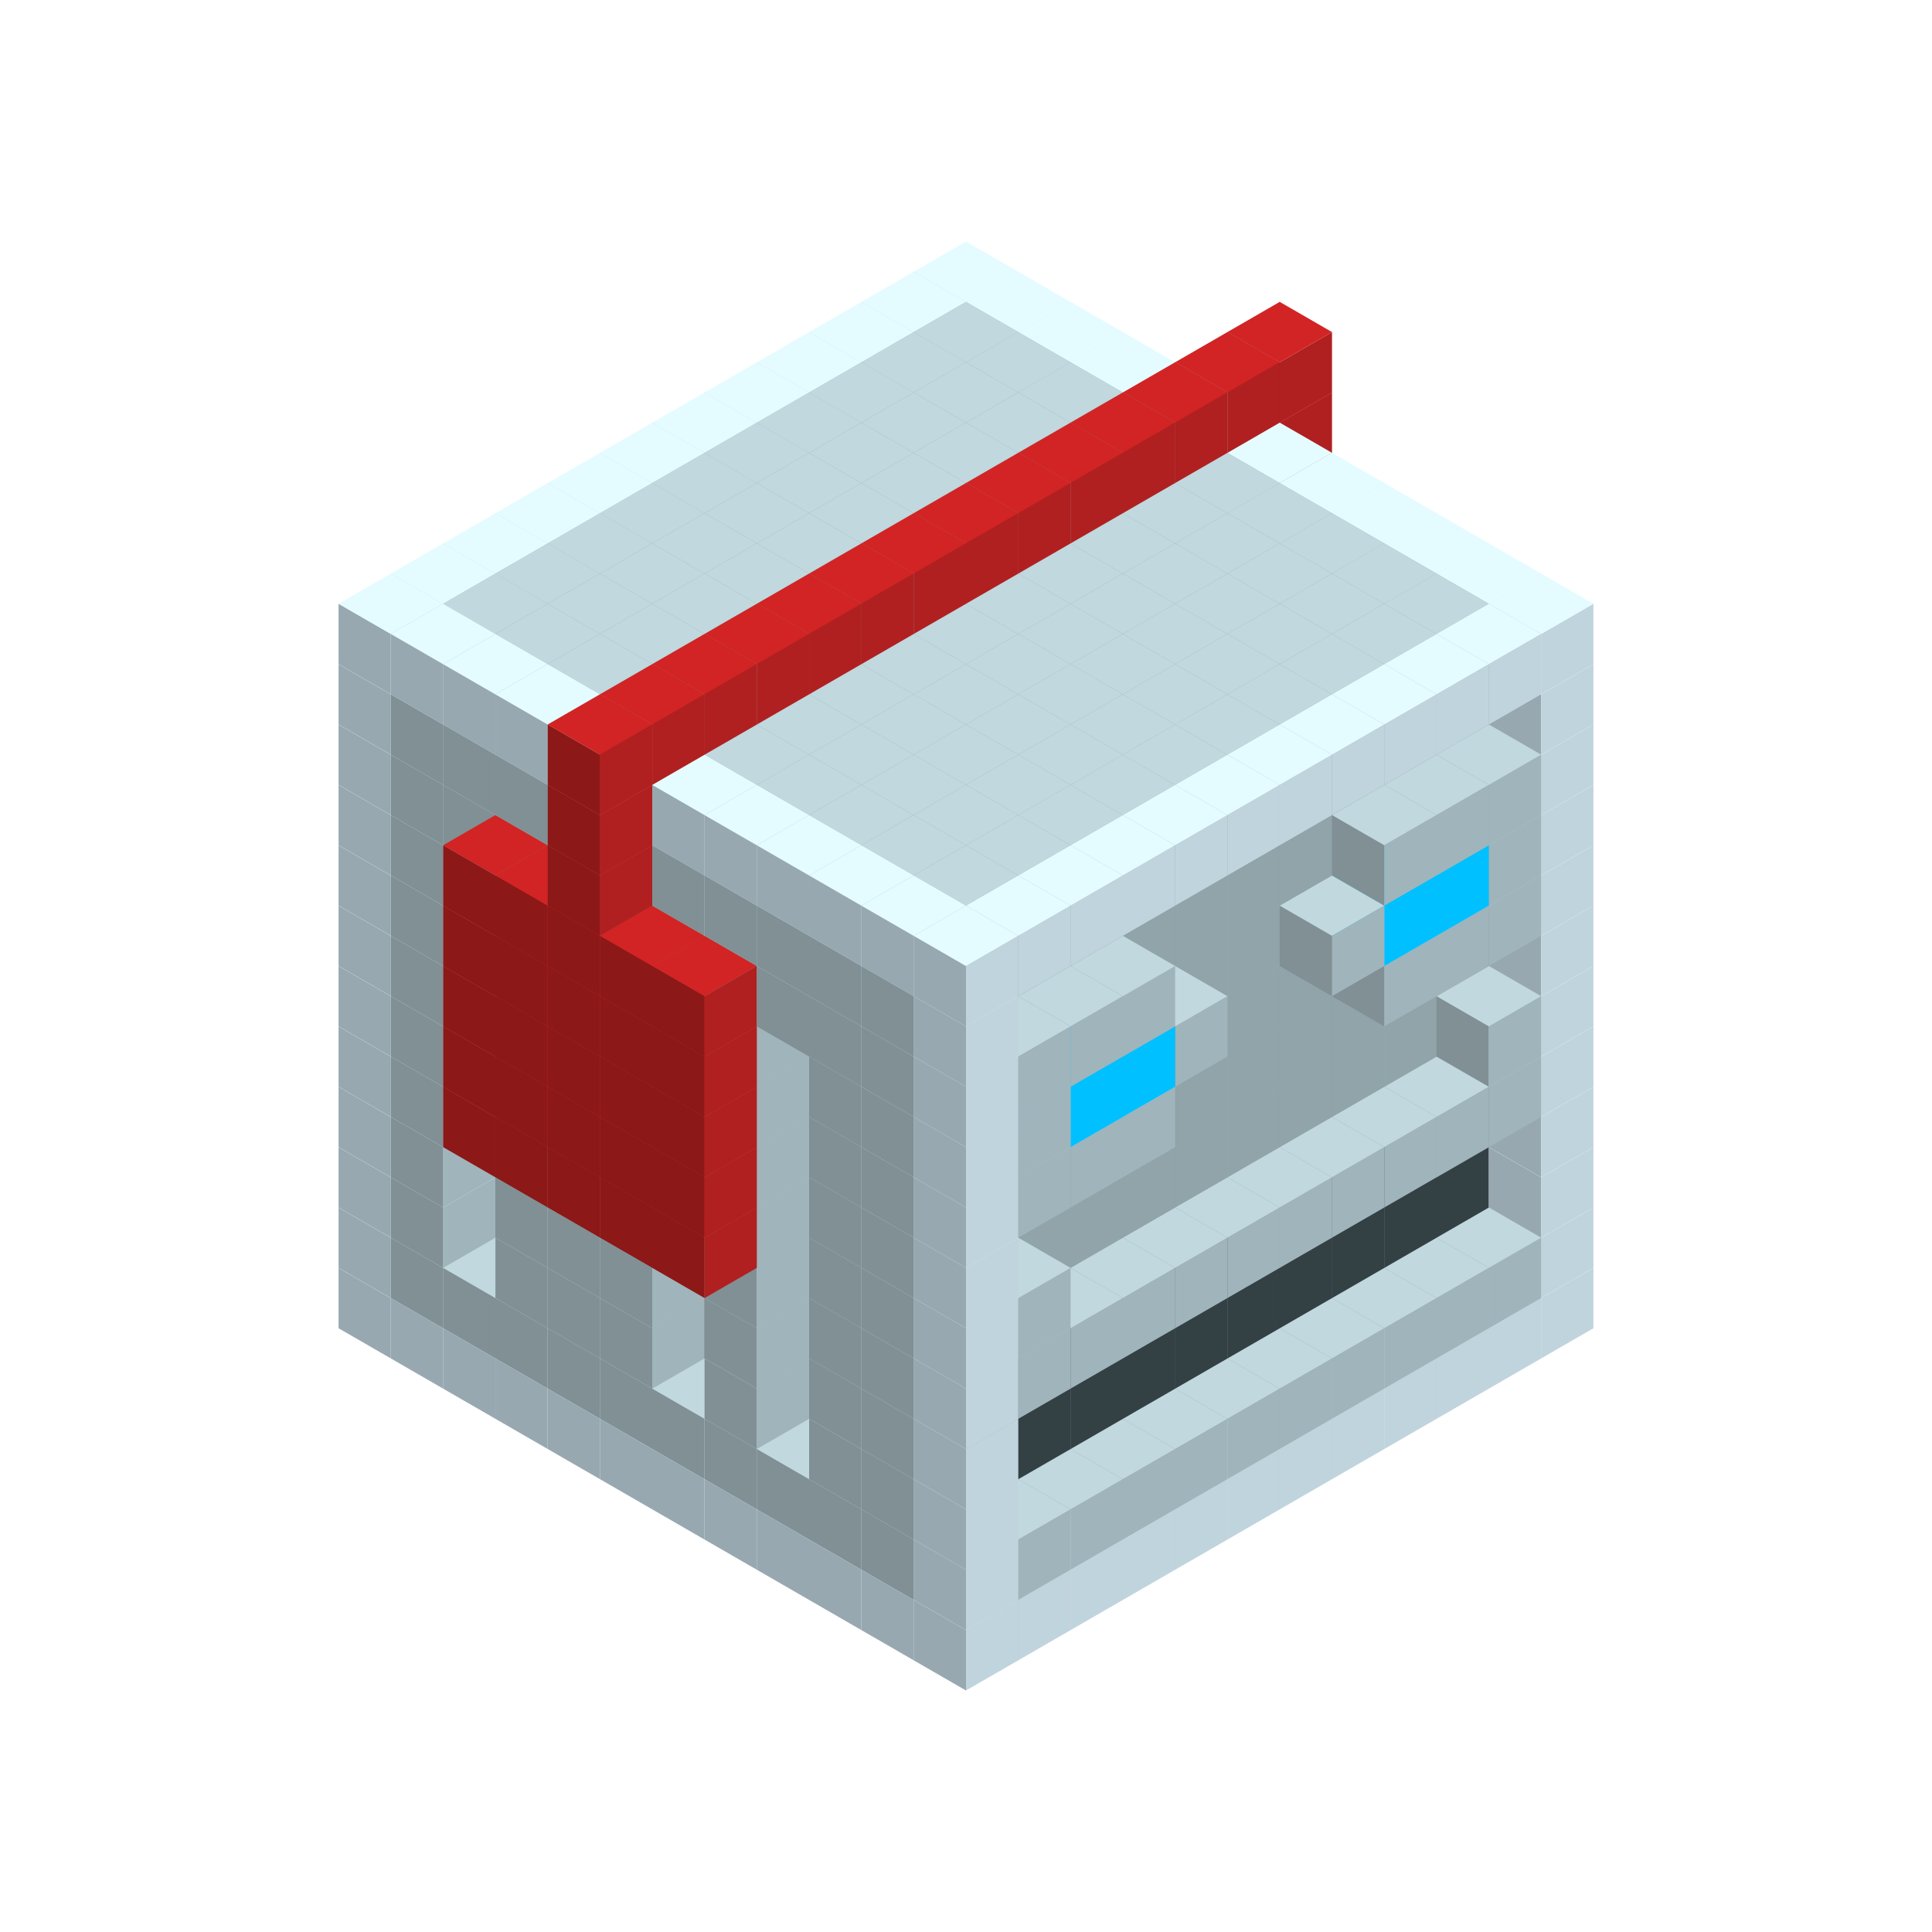 
<svg width='600' height='600' viewBox='4436371 5550000 3200000 3200000' xmlns='http://www.w3.org/2000/svg' xmlns:xlink='http://www.w3.org/1999/xlink'>
<use xlink:href='#v-0x0000010d-4' transform='translate(983738,3600000)'/>
<use xlink:href='#v-0x0000010d-4' transform='translate(1070341,3650000)'/>
<use xlink:href='#v-0x0000010d-4' transform='translate(1156944,3700000)'/>
<use xlink:href='#v-0x0000010d-4' transform='translate(1243547,3750000)'/>
<use xlink:href='#v-0x0000010d-4' transform='translate(1330150,3800000)'/>
<use xlink:href='#v-0x0000010d-4' transform='translate(1416753,3850000)'/>
<use xlink:href='#v-0x0000010d-4' transform='translate(1503356,3900000)'/>
<use xlink:href='#v-0x0000010d-4' transform='translate(1589959,3950000)'/>
<use xlink:href='#v-0x0000010d-4' transform='translate(1676562,4000000)'/>
<use xlink:href='#v-0x0000010d-4' transform='translate(1763165,4050000)'/>
<use xlink:href='#v-0x0000010d-4' transform='translate(1849768,4100000)'/>
<use xlink:href='#v-0x0000010d-4' transform='translate(2889004,3600000)'/>
<use xlink:href='#v-0x0000010d-4' transform='translate(2802401,3650000)'/>
<use xlink:href='#v-0x0000010d-4' transform='translate(2715798,3700000)'/>
<use xlink:href='#v-0x0000010d-4' transform='translate(2629195,3750000)'/>
<use xlink:href='#v-0x0000010d-4' transform='translate(2542592,3800000)'/>
<use xlink:href='#v-0x0000010d-4' transform='translate(2455989,3850000)'/>
<use xlink:href='#v-0x0000010d-4' transform='translate(2369386,3900000)'/>
<use xlink:href='#v-0x0000010d-4' transform='translate(2282783,3950000)'/>
<use xlink:href='#v-0x0000010d-4' transform='translate(2196180,4000000)'/>
<use xlink:href='#v-0x0000010d-4' transform='translate(2109577,4050000)'/>
<use xlink:href='#v-0x0000010d-4' transform='translate(2022974,4100000)'/>
<use xlink:href='#v-0x0000010d-4' transform='translate(1936371,4150000)'/>
<use xlink:href='#v-0x0000010d-4' transform='translate(983738,3500000)'/>
<use xlink:href='#v-0x0000010d-1' transform='translate(1070341,3550000)'/>
<use xlink:href='#v-0x0000010d-1' transform='translate(1156944,3600000)'/>
<use xlink:href='#v-0x0000010d-1' transform='translate(1243547,3650000)'/>
<use xlink:href='#v-0x0000010d-1' transform='translate(1330150,3700000)'/>
<use xlink:href='#v-0x0000010d-1' transform='translate(1416753,3750000)'/>
<use xlink:href='#v-0x0000010d-1' transform='translate(1503356,3800000)'/>
<use xlink:href='#v-0x0000010d-1' transform='translate(1589959,3850000)'/>
<use xlink:href='#v-0x0000010d-1' transform='translate(1676562,3900000)'/>
<use xlink:href='#v-0x0000010d-1' transform='translate(1763165,3950000)'/>
<use xlink:href='#v-0x0000010d-2' transform='translate(2715798,3500000)'/>
<use xlink:href='#v-0x0000010d-2' transform='translate(2629195,3550000)'/>
<use xlink:href='#v-0x0000010d-2' transform='translate(2542592,3600000)'/>
<use xlink:href='#v-0x0000010d-2' transform='translate(2455989,3650000)'/>
<use xlink:href='#v-0x0000010d-2' transform='translate(2369386,3700000)'/>
<use xlink:href='#v-0x0000010d-2' transform='translate(2282783,3750000)'/>
<use xlink:href='#v-0x0000010d-2' transform='translate(2196180,3800000)'/>
<use xlink:href='#v-0x0000010d-2' transform='translate(2109577,3850000)'/>
<use xlink:href='#v-0x0000010d-2' transform='translate(2022974,3900000)'/>
<use xlink:href='#v-0x0000010d-2' transform='translate(1936371,3950000)'/>
<use xlink:href='#v-0x0000010d-1' transform='translate(1849768,4000000)'/>
<use xlink:href='#v-0x0000010d-4' transform='translate(2889004,3500000)'/>
<use xlink:href='#v-0x0000010d-1' transform='translate(2802401,3550000)'/>
<use xlink:href='#v-0x0000010d-1' transform='translate(2715798,3600000)'/>
<use xlink:href='#v-0x0000010d-1' transform='translate(2629195,3650000)'/>
<use xlink:href='#v-0x0000010d-1' transform='translate(2542592,3700000)'/>
<use xlink:href='#v-0x0000010d-1' transform='translate(2455989,3750000)'/>
<use xlink:href='#v-0x0000010d-1' transform='translate(2369386,3800000)'/>
<use xlink:href='#v-0x0000010d-1' transform='translate(2282783,3850000)'/>
<use xlink:href='#v-0x0000010d-1' transform='translate(2196180,3900000)'/>
<use xlink:href='#v-0x0000010d-1' transform='translate(2109577,3950000)'/>
<use xlink:href='#v-0x0000010d-1' transform='translate(2022974,4000000)'/>
<use xlink:href='#v-0x0000010d-4' transform='translate(1936371,4050000)'/>
<use xlink:href='#v-0x0000010d-4' transform='translate(983738,3400000)'/>
<use xlink:href='#v-0x0000010d-1' transform='translate(1070341,3450000)'/>
<use xlink:href='#v-0x0000010d-2' transform='translate(1243547,3450000)'/>
<use xlink:href='#v-0x0000010d-2' transform='translate(1330150,3500000)'/>
<use xlink:href='#v-0x0000010d-1' transform='translate(1243547,3550000)'/>
<use xlink:href='#v-0x0000010d-2' transform='translate(1416753,3550000)'/>
<use xlink:href='#v-0x0000010d-1' transform='translate(1330150,3600000)'/>
<use xlink:href='#v-0x0000010d-2' transform='translate(1503356,3600000)'/>
<use xlink:href='#v-0x0000010d-1' transform='translate(1416753,3650000)'/>
<use xlink:href='#v-0x0000010d-2' transform='translate(1589959,3650000)'/>
<use xlink:href='#v-0x0000010d-2' transform='translate(1676562,3700000)'/>
<use xlink:href='#v-0x0000010d-1' transform='translate(1589959,3750000)'/>
<use xlink:href='#v-0x0000010d-2' transform='translate(1763165,3750000)'/>
<use xlink:href='#v-0x0000010d-2' transform='translate(1849768,3800000)'/>
<use xlink:href='#v-0x0000010d-1' transform='translate(1763165,3850000)'/>
<use xlink:href='#v-0x0000010d-5' transform='translate(2715798,3400000)'/>
<use xlink:href='#v-0x0000010d-5' transform='translate(2629195,3450000)'/>
<use xlink:href='#v-0x0000010d-5' transform='translate(2542592,3500000)'/>
<use xlink:href='#v-0x0000010d-5' transform='translate(2455989,3550000)'/>
<use xlink:href='#v-0x0000010d-5' transform='translate(2369386,3600000)'/>
<use xlink:href='#v-0x0000010d-5' transform='translate(2282783,3650000)'/>
<use xlink:href='#v-0x0000010d-5' transform='translate(2196180,3700000)'/>
<use xlink:href='#v-0x0000010d-5' transform='translate(2109577,3750000)'/>
<use xlink:href='#v-0x0000010d-5' transform='translate(2022974,3800000)'/>
<use xlink:href='#v-0x0000010d-5' transform='translate(1936371,3850000)'/>
<use xlink:href='#v-0x0000010d-1' transform='translate(1849768,3900000)'/>
<use xlink:href='#v-0x0000010d-4' transform='translate(2889004,3400000)'/>
<use xlink:href='#v-0x0000010d-4' transform='translate(1936371,3950000)'/>
<use xlink:href='#v-0x0000010d-4' transform='translate(983738,3300000)'/>
<use xlink:href='#v-0x0000010d-1' transform='translate(1070341,3350000)'/>
<use xlink:href='#v-0x0000010d-2' transform='translate(1243547,3350000)'/>
<use xlink:href='#v-0x0000010d-2' transform='translate(1330150,3400000)'/>
<use xlink:href='#v-0x0000010d-1' transform='translate(1243547,3450000)'/>
<use xlink:href='#v-0x0000010d-2' transform='translate(1416753,3450000)'/>
<use xlink:href='#v-0x0000010d-1' transform='translate(1330150,3500000)'/>
<use xlink:href='#v-0x0000010d-2' transform='translate(1503356,3500000)'/>
<use xlink:href='#v-0x0000010d-1' transform='translate(1416753,3550000)'/>
<use xlink:href='#v-0x0000010d-2' transform='translate(1589959,3550000)'/>
<use xlink:href='#v-0x0000010d-2' transform='translate(1676562,3600000)'/>
<use xlink:href='#v-0x0000010d-1' transform='translate(1589959,3650000)'/>
<use xlink:href='#v-0x0000010d-2' transform='translate(1763165,3650000)'/>
<use xlink:href='#v-0x0000010d-2' transform='translate(1849768,3700000)'/>
<use xlink:href='#v-0x0000010d-1' transform='translate(1763165,3750000)'/>
<use xlink:href='#v-0x0000010d-5' transform='translate(2715798,3300000)'/>
<use xlink:href='#v-0x0000010d-5' transform='translate(2629195,3350000)'/>
<use xlink:href='#v-0x0000010d-5' transform='translate(2542592,3400000)'/>
<use xlink:href='#v-0x0000010d-5' transform='translate(2455989,3450000)'/>
<use xlink:href='#v-0x0000010d-5' transform='translate(2369386,3500000)'/>
<use xlink:href='#v-0x0000010d-5' transform='translate(2282783,3550000)'/>
<use xlink:href='#v-0x0000010d-5' transform='translate(2196180,3600000)'/>
<use xlink:href='#v-0x0000010d-5' transform='translate(2109577,3650000)'/>
<use xlink:href='#v-0x0000010d-5' transform='translate(2022974,3700000)'/>
<use xlink:href='#v-0x0000010d-5' transform='translate(1936371,3750000)'/>
<use xlink:href='#v-0x0000010d-1' transform='translate(1849768,3800000)'/>
<use xlink:href='#v-0x0000010d-4' transform='translate(2889004,3300000)'/>
<use xlink:href='#v-0x0000010d-4' transform='translate(1936371,3850000)'/>
<use xlink:href='#v-0x0000010d-4' transform='translate(983738,3200000)'/>
<use xlink:href='#v-0x0000010d-1' transform='translate(1070341,3250000)'/>
<use xlink:href='#v-0x0000010d-2' transform='translate(1243547,3250000)'/>
<use xlink:href='#v-0x0000010d-2' transform='translate(1330150,3300000)'/>
<use xlink:href='#v-0x0000010d-1' transform='translate(1243547,3350000)'/>
<use xlink:href='#v-0x0000010d-2' transform='translate(1416753,3350000)'/>
<use xlink:href='#v-0x0000010d-1' transform='translate(1330150,3400000)'/>
<use xlink:href='#v-0x0000010d-2' transform='translate(1503356,3400000)'/>
<use xlink:href='#v-0x0000010d-1' transform='translate(1416753,3450000)'/>
<use xlink:href='#v-0x0000010d-2' transform='translate(1589959,3450000)'/>
<use xlink:href='#v-0x0000010d-2' transform='translate(1676562,3500000)'/>
<use xlink:href='#v-0x0000010d-1' transform='translate(1589959,3550000)'/>
<use xlink:href='#v-0x0000010d-2' transform='translate(1763165,3550000)'/>
<use xlink:href='#v-0x0000010d-2' transform='translate(1849768,3600000)'/>
<use xlink:href='#v-0x0000010d-1' transform='translate(1763165,3650000)'/>
<use xlink:href='#v-0x0000010d-2' transform='translate(2715798,3200000)'/>
<use xlink:href='#v-0x0000010d-2' transform='translate(2629195,3250000)'/>
<use xlink:href='#v-0x0000010d-2' transform='translate(2542592,3300000)'/>
<use xlink:href='#v-0x0000010d-2' transform='translate(2455989,3350000)'/>
<use xlink:href='#v-0x0000010d-2' transform='translate(2369386,3400000)'/>
<use xlink:href='#v-0x0000010d-2' transform='translate(2282783,3450000)'/>
<use xlink:href='#v-0x0000010d-2' transform='translate(2196180,3500000)'/>
<use xlink:href='#v-0x0000010d-2' transform='translate(2109577,3550000)'/>
<use xlink:href='#v-0x0000010d-2' transform='translate(2022974,3600000)'/>
<use xlink:href='#v-0x0000010d-2' transform='translate(1936371,3650000)'/>
<use xlink:href='#v-0x0000010d-1' transform='translate(1849768,3700000)'/>
<use xlink:href='#v-0x0000010d-4' transform='translate(2889004,3200000)'/>
<use xlink:href='#v-0x0000010d-1' transform='translate(2802401,3250000)'/>
<use xlink:href='#v-0x0000010d-1' transform='translate(2715798,3300000)'/>
<use xlink:href='#v-0x0000010d-1' transform='translate(2629195,3350000)'/>
<use xlink:href='#v-0x0000010d-1' transform='translate(2542592,3400000)'/>
<use xlink:href='#v-0x0000010d-1' transform='translate(2455989,3450000)'/>
<use xlink:href='#v-0x0000010d-1' transform='translate(2369386,3500000)'/>
<use xlink:href='#v-0x0000010d-1' transform='translate(2282783,3550000)'/>
<use xlink:href='#v-0x0000010d-1' transform='translate(2196180,3600000)'/>
<use xlink:href='#v-0x0000010d-1' transform='translate(2109577,3650000)'/>
<use xlink:href='#v-0x0000010d-1' transform='translate(2022974,3700000)'/>
<use xlink:href='#v-0x0000010d-4' transform='translate(1936371,3750000)'/>
<use xlink:href='#v-0x0000010d-4' transform='translate(983738,3100000)'/>
<use xlink:href='#v-0x0000010d-1' transform='translate(1070341,3150000)'/>
<use xlink:href='#v-0x0000010d-2' transform='translate(1243547,3150000)'/>
<use xlink:href='#v-0x0000010d-6' transform='translate(2282783,2650000)'/>
<use xlink:href='#v-0x0000010d-2' transform='translate(1330150,3200000)'/>
<use xlink:href='#v-0x0000010d-6' transform='translate(1156944,3300000)'/>
<use xlink:href='#v-0x0000010d-6' transform='translate(2369386,2700000)'/>
<use xlink:href='#v-0x0000010d-2' transform='translate(1416753,3250000)'/>
<use xlink:href='#v-0x0000010d-6' transform='translate(1243547,3350000)'/>
<use xlink:href='#v-0x0000010d-6' transform='translate(2455989,2750000)'/>
<use xlink:href='#v-0x0000010d-2' transform='translate(1503356,3300000)'/>
<use xlink:href='#v-0x0000010d-6' transform='translate(1330150,3400000)'/>
<use xlink:href='#v-0x0000010d-6' transform='translate(2542592,2800000)'/>
<use xlink:href='#v-0x0000010d-2' transform='translate(1589959,3350000)'/>
<use xlink:href='#v-0x0000010d-6' transform='translate(1416753,3450000)'/>
<use xlink:href='#v-0x0000010d-6' transform='translate(2629195,2850000)'/>
<use xlink:href='#v-0x0000010d-2' transform='translate(1676562,3400000)'/>
<use xlink:href='#v-0x0000010d-1' transform='translate(1589959,3450000)'/>
<use xlink:href='#v-0x0000010d-6' transform='translate(1503356,3500000)'/>
<use xlink:href='#v-0x0000010d-2' transform='translate(1763165,3450000)'/>
<use xlink:href='#v-0x0000010d-2' transform='translate(1849768,3500000)'/>
<use xlink:href='#v-0x0000010d-1' transform='translate(1763165,3550000)'/>
<use xlink:href='#v-0x0000010d-2' transform='translate(2715798,3100000)'/>
<use xlink:href='#v-0x0000010d-2' transform='translate(2629195,3150000)'/>
<use xlink:href='#v-0x0000010d-2' transform='translate(2542592,3200000)'/>
<use xlink:href='#v-0x0000010d-2' transform='translate(2455989,3250000)'/>
<use xlink:href='#v-0x0000010d-2' transform='translate(2369386,3300000)'/>
<use xlink:href='#v-0x0000010d-2' transform='translate(2282783,3350000)'/>
<use xlink:href='#v-0x0000010d-2' transform='translate(2196180,3400000)'/>
<use xlink:href='#v-0x0000010d-2' transform='translate(2109577,3450000)'/>
<use xlink:href='#v-0x0000010d-2' transform='translate(2022974,3500000)'/>
<use xlink:href='#v-0x0000010d-2' transform='translate(1936371,3550000)'/>
<use xlink:href='#v-0x0000010d-1' transform='translate(1849768,3600000)'/>
<use xlink:href='#v-0x0000010d-4' transform='translate(2889004,3100000)'/>
<use xlink:href='#v-0x0000010d-1' transform='translate(2802401,3150000)'/>
<use xlink:href='#v-0x0000010d-1' transform='translate(2022974,3600000)'/>
<use xlink:href='#v-0x0000010d-4' transform='translate(1936371,3650000)'/>
<use xlink:href='#v-0x0000010d-4' transform='translate(983738,3000000)'/>
<use xlink:href='#v-0x0000010d-1' transform='translate(1070341,3050000)'/>
<use xlink:href='#v-0x0000010d-2' transform='translate(1243547,3050000)'/>
<use xlink:href='#v-0x0000010d-6' transform='translate(2282783,2550000)'/>
<use xlink:href='#v-0x0000010d-2' transform='translate(1330150,3100000)'/>
<use xlink:href='#v-0x0000010d-1' transform='translate(1243547,3150000)'/>
<use xlink:href='#v-0x0000010d-6' transform='translate(1156944,3200000)'/>
<use xlink:href='#v-0x0000010d-6' transform='translate(2369386,2600000)'/>
<use xlink:href='#v-0x0000010d-2' transform='translate(1416753,3150000)'/>
<use xlink:href='#v-0x0000010d-1' transform='translate(1330150,3200000)'/>
<use xlink:href='#v-0x0000010d-6' transform='translate(1243547,3250000)'/>
<use xlink:href='#v-0x0000010d-6' transform='translate(2455989,2650000)'/>
<use xlink:href='#v-0x0000010d-2' transform='translate(1503356,3200000)'/>
<use xlink:href='#v-0x0000010d-1' transform='translate(1416753,3250000)'/>
<use xlink:href='#v-0x0000010d-6' transform='translate(1330150,3300000)'/>
<use xlink:href='#v-0x0000010d-6' transform='translate(2542592,2700000)'/>
<use xlink:href='#v-0x0000010d-2' transform='translate(1589959,3250000)'/>
<use xlink:href='#v-0x0000010d-6' transform='translate(1416753,3350000)'/>
<use xlink:href='#v-0x0000010d-6' transform='translate(2629195,2750000)'/>
<use xlink:href='#v-0x0000010d-2' transform='translate(1676562,3300000)'/>
<use xlink:href='#v-0x0000010d-1' transform='translate(1589959,3350000)'/>
<use xlink:href='#v-0x0000010d-6' transform='translate(1503356,3400000)'/>
<use xlink:href='#v-0x0000010d-2' transform='translate(1763165,3350000)'/>
<use xlink:href='#v-0x0000010d-2' transform='translate(1849768,3400000)'/>
<use xlink:href='#v-0x0000010d-1' transform='translate(1763165,3450000)'/>
<use xlink:href='#v-0x0000010d-2' transform='translate(2715798,3000000)'/>
<use xlink:href='#v-0x0000010d-2' transform='translate(2629195,3050000)'/>
<use xlink:href='#v-0x0000010d-2' transform='translate(2542592,3100000)'/>
<use xlink:href='#v-0x0000010d-2' transform='translate(2455989,3150000)'/>
<use xlink:href='#v-0x0000010d-2' transform='translate(2369386,3200000)'/>
<use xlink:href='#v-0x0000010d-2' transform='translate(2282783,3250000)'/>
<use xlink:href='#v-0x0000010d-2' transform='translate(2196180,3300000)'/>
<use xlink:href='#v-0x0000010d-2' transform='translate(2109577,3350000)'/>
<use xlink:href='#v-0x0000010d-2' transform='translate(2022974,3400000)'/>
<use xlink:href='#v-0x0000010d-2' transform='translate(1936371,3450000)'/>
<use xlink:href='#v-0x0000010d-1' transform='translate(1849768,3500000)'/>
<use xlink:href='#v-0x0000010d-4' transform='translate(2889004,3000000)'/>
<use xlink:href='#v-0x0000010d-4' transform='translate(1936371,3550000)'/>
<use xlink:href='#v-0x0000010d-4' transform='translate(983738,2900000)'/>
<use xlink:href='#v-0x0000010d-1' transform='translate(1070341,2950000)'/>
<use xlink:href='#v-0x0000010d-2' transform='translate(1243547,2950000)'/>
<use xlink:href='#v-0x0000010d-6' transform='translate(2282783,2450000)'/>
<use xlink:href='#v-0x0000010d-2' transform='translate(1330150,3000000)'/>
<use xlink:href='#v-0x0000010d-1' transform='translate(1243547,3050000)'/>
<use xlink:href='#v-0x0000010d-6' transform='translate(1156944,3100000)'/>
<use xlink:href='#v-0x0000010d-6' transform='translate(2369386,2500000)'/>
<use xlink:href='#v-0x0000010d-2' transform='translate(1416753,3050000)'/>
<use xlink:href='#v-0x0000010d-1' transform='translate(1330150,3100000)'/>
<use xlink:href='#v-0x0000010d-6' transform='translate(1243547,3150000)'/>
<use xlink:href='#v-0x0000010d-6' transform='translate(2455989,2550000)'/>
<use xlink:href='#v-0x0000010d-2' transform='translate(1503356,3100000)'/>
<use xlink:href='#v-0x0000010d-1' transform='translate(1416753,3150000)'/>
<use xlink:href='#v-0x0000010d-6' transform='translate(1330150,3200000)'/>
<use xlink:href='#v-0x0000010d-6' transform='translate(2542592,2600000)'/>
<use xlink:href='#v-0x0000010d-2' transform='translate(1589959,3150000)'/>
<use xlink:href='#v-0x0000010d-6' transform='translate(1416753,3250000)'/>
<use xlink:href='#v-0x0000010d-6' transform='translate(2629195,2650000)'/>
<use xlink:href='#v-0x0000010d-2' transform='translate(1676562,3200000)'/>
<use xlink:href='#v-0x0000010d-1' transform='translate(1589959,3250000)'/>
<use xlink:href='#v-0x0000010d-6' transform='translate(1503356,3300000)'/>
<use xlink:href='#v-0x0000010d-2' transform='translate(1763165,3250000)'/>
<use xlink:href='#v-0x0000010d-2' transform='translate(1849768,3300000)'/>
<use xlink:href='#v-0x0000010d-1' transform='translate(1763165,3350000)'/>
<use xlink:href='#v-0x0000010d-2' transform='translate(2715798,2900000)'/>
<use xlink:href='#v-0x0000010d-2' transform='translate(2629195,2950000)'/>
<use xlink:href='#v-0x0000010d-2' transform='translate(2542592,3000000)'/>
<use xlink:href='#v-0x0000010d-2' transform='translate(2455989,3050000)'/>
<use xlink:href='#v-0x0000010d-2' transform='translate(2369386,3100000)'/>
<use xlink:href='#v-0x0000010d-2' transform='translate(2282783,3150000)'/>
<use xlink:href='#v-0x0000010d-2' transform='translate(2196180,3200000)'/>
<use xlink:href='#v-0x0000010d-2' transform='translate(2109577,3250000)'/>
<use xlink:href='#v-0x0000010d-2' transform='translate(2022974,3300000)'/>
<use xlink:href='#v-0x0000010d-2' transform='translate(1936371,3350000)'/>
<use xlink:href='#v-0x0000010d-1' transform='translate(1849768,3400000)'/>
<use xlink:href='#v-0x0000010d-4' transform='translate(2889004,2900000)'/>
<use xlink:href='#v-0x0000010d-1' transform='translate(2802401,2950000)'/>
<use xlink:href='#v-0x0000010d-1' transform='translate(2715798,3000000)'/>
<use xlink:href='#v-0x0000010d-1' transform='translate(2629195,3050000)'/>
<use xlink:href='#v-0x0000010d-1' transform='translate(2196180,3300000)'/>
<use xlink:href='#v-0x0000010d-1' transform='translate(2109577,3350000)'/>
<use xlink:href='#v-0x0000010d-1' transform='translate(2022974,3400000)'/>
<use xlink:href='#v-0x0000010d-4' transform='translate(1936371,3450000)'/>
<use xlink:href='#v-0x0000010d-4' transform='translate(983738,2800000)'/>
<use xlink:href='#v-0x0000010d-1' transform='translate(1070341,2850000)'/>
<use xlink:href='#v-0x0000010d-2' transform='translate(1243547,2850000)'/>
<use xlink:href='#v-0x0000010d-6' transform='translate(2282783,2350000)'/>
<use xlink:href='#v-0x0000010d-2' transform='translate(1330150,2900000)'/>
<use xlink:href='#v-0x0000010d-1' transform='translate(1243547,2950000)'/>
<use xlink:href='#v-0x0000010d-6' transform='translate(1156944,3000000)'/>
<use xlink:href='#v-0x0000010d-6' transform='translate(2369386,2400000)'/>
<use xlink:href='#v-0x0000010d-2' transform='translate(1416753,2950000)'/>
<use xlink:href='#v-0x0000010d-1' transform='translate(1330150,3000000)'/>
<use xlink:href='#v-0x0000010d-6' transform='translate(1243547,3050000)'/>
<use xlink:href='#v-0x0000010d-6' transform='translate(2455989,2450000)'/>
<use xlink:href='#v-0x0000010d-2' transform='translate(1503356,3000000)'/>
<use xlink:href='#v-0x0000010d-1' transform='translate(1416753,3050000)'/>
<use xlink:href='#v-0x0000010d-6' transform='translate(1330150,3100000)'/>
<use xlink:href='#v-0x0000010d-6' transform='translate(2542592,2500000)'/>
<use xlink:href='#v-0x0000010d-2' transform='translate(1589959,3050000)'/>
<use xlink:href='#v-0x0000010d-6' transform='translate(1416753,3150000)'/>
<use xlink:href='#v-0x0000010d-6' transform='translate(2629195,2550000)'/>
<use xlink:href='#v-0x0000010d-2' transform='translate(1676562,3100000)'/>
<use xlink:href='#v-0x0000010d-1' transform='translate(1589959,3150000)'/>
<use xlink:href='#v-0x0000010d-6' transform='translate(1503356,3200000)'/>
<use xlink:href='#v-0x0000010d-2' transform='translate(1763165,3150000)'/>
<use xlink:href='#v-0x0000010d-2' transform='translate(1849768,3200000)'/>
<use xlink:href='#v-0x0000010d-1' transform='translate(1763165,3250000)'/>
<use xlink:href='#v-0x0000010d-2' transform='translate(2715798,2800000)'/>
<use xlink:href='#v-0x0000010d-2' transform='translate(2629195,2850000)'/>
<use xlink:href='#v-0x0000010d-2' transform='translate(2542592,2900000)'/>
<use xlink:href='#v-0x0000010d-2' transform='translate(2455989,2950000)'/>
<use xlink:href='#v-0x0000010d-2' transform='translate(2369386,3000000)'/>
<use xlink:href='#v-0x0000010d-2' transform='translate(2282783,3050000)'/>
<use xlink:href='#v-0x0000010d-2' transform='translate(2196180,3100000)'/>
<use xlink:href='#v-0x0000010d-2' transform='translate(2109577,3150000)'/>
<use xlink:href='#v-0x0000010d-2' transform='translate(2022974,3200000)'/>
<use xlink:href='#v-0x0000010d-2' transform='translate(1936371,3250000)'/>
<use xlink:href='#v-0x0000010d-1' transform='translate(1849768,3300000)'/>
<use xlink:href='#v-0x0000010d-4' transform='translate(2889004,2800000)'/>
<use xlink:href='#v-0x0000010d-1' transform='translate(2802401,2850000)'/>
<use xlink:href='#v-0x0000010d-3' transform='translate(2715798,2900000)'/>
<use xlink:href='#v-0x0000010d-3' transform='translate(2629195,2950000)'/>
<use xlink:href='#v-0x0000010d-1' transform='translate(2542592,3000000)'/>
<use xlink:href='#v-0x0000010d-1' transform='translate(2282783,3150000)'/>
<use xlink:href='#v-0x0000010d-3' transform='translate(2196180,3200000)'/>
<use xlink:href='#v-0x0000010d-3' transform='translate(2109577,3250000)'/>
<use xlink:href='#v-0x0000010d-1' transform='translate(2022974,3300000)'/>
<use xlink:href='#v-0x0000010d-4' transform='translate(1936371,3350000)'/>
<use xlink:href='#v-0x0000010d-4' transform='translate(983738,2700000)'/>
<use xlink:href='#v-0x0000010d-1' transform='translate(1070341,2750000)'/>
<use xlink:href='#v-0x0000010d-2' transform='translate(1243547,2750000)'/>
<use xlink:href='#v-0x0000010d-1' transform='translate(1156944,2800000)'/>
<use xlink:href='#v-0x0000010d-6' transform='translate(2282783,2250000)'/>
<use xlink:href='#v-0x0000010d-2' transform='translate(1330150,2800000)'/>
<use xlink:href='#v-0x0000010d-6' transform='translate(1156944,2900000)'/>
<use xlink:href='#v-0x0000010d-6' transform='translate(2369386,2300000)'/>
<use xlink:href='#v-0x0000010d-2' transform='translate(1416753,2850000)'/>
<use xlink:href='#v-0x0000010d-6' transform='translate(1243547,2950000)'/>
<use xlink:href='#v-0x0000010d-6' transform='translate(2455989,2350000)'/>
<use xlink:href='#v-0x0000010d-2' transform='translate(1503356,2900000)'/>
<use xlink:href='#v-0x0000010d-6' transform='translate(1330150,3000000)'/>
<use xlink:href='#v-0x0000010d-6' transform='translate(2542592,2400000)'/>
<use xlink:href='#v-0x0000010d-2' transform='translate(1589959,2950000)'/>
<use xlink:href='#v-0x0000010d-1' transform='translate(1503356,3000000)'/>
<use xlink:href='#v-0x0000010d-6' transform='translate(1416753,3050000)'/>
<use xlink:href='#v-0x0000010d-6' transform='translate(2629195,2450000)'/>
<use xlink:href='#v-0x0000010d-2' transform='translate(1676562,3000000)'/>
<use xlink:href='#v-0x0000010d-1' transform='translate(1589959,3050000)'/>
<use xlink:href='#v-0x0000010d-6' transform='translate(1503356,3100000)'/>
<use xlink:href='#v-0x0000010d-2' transform='translate(1763165,3050000)'/>
<use xlink:href='#v-0x0000010d-1' transform='translate(1676562,3100000)'/>
<use xlink:href='#v-0x0000010d-2' transform='translate(1849768,3100000)'/>
<use xlink:href='#v-0x0000010d-1' transform='translate(1763165,3150000)'/>
<use xlink:href='#v-0x0000010d-2' transform='translate(2715798,2700000)'/>
<use xlink:href='#v-0x0000010d-2' transform='translate(2629195,2750000)'/>
<use xlink:href='#v-0x0000010d-2' transform='translate(2542592,2800000)'/>
<use xlink:href='#v-0x0000010d-2' transform='translate(2455989,2850000)'/>
<use xlink:href='#v-0x0000010d-2' transform='translate(2369386,2900000)'/>
<use xlink:href='#v-0x0000010d-2' transform='translate(2282783,2950000)'/>
<use xlink:href='#v-0x0000010d-2' transform='translate(2196180,3000000)'/>
<use xlink:href='#v-0x0000010d-2' transform='translate(2109577,3050000)'/>
<use xlink:href='#v-0x0000010d-2' transform='translate(2022974,3100000)'/>
<use xlink:href='#v-0x0000010d-2' transform='translate(1936371,3150000)'/>
<use xlink:href='#v-0x0000010d-1' transform='translate(1849768,3200000)'/>
<use xlink:href='#v-0x0000010d-4' transform='translate(2889004,2700000)'/>
<use xlink:href='#v-0x0000010d-1' transform='translate(2802401,2750000)'/>
<use xlink:href='#v-0x0000010d-1' transform='translate(2715798,2800000)'/>
<use xlink:href='#v-0x0000010d-1' transform='translate(2629195,2850000)'/>
<use xlink:href='#v-0x0000010d-1' transform='translate(2196180,3100000)'/>
<use xlink:href='#v-0x0000010d-1' transform='translate(2109577,3150000)'/>
<use xlink:href='#v-0x0000010d-1' transform='translate(2022974,3200000)'/>
<use xlink:href='#v-0x0000010d-4' transform='translate(1936371,3250000)'/>
<use xlink:href='#v-0x0000010d-4' transform='translate(983738,2600000)'/>
<use xlink:href='#v-0x0000010d-1' transform='translate(1070341,2650000)'/>
<use xlink:href='#v-0x0000010d-1' transform='translate(1156944,2700000)'/>
<use xlink:href='#v-0x0000010d-1' transform='translate(1243547,2750000)'/>
<use xlink:href='#v-0x0000010d-1' transform='translate(1330150,2800000)'/>
<use xlink:href='#v-0x0000010d-6' transform='translate(2455989,2250000)'/>
<use xlink:href='#v-0x0000010d-1' transform='translate(1416753,2850000)'/>
<use xlink:href='#v-0x0000010d-6' transform='translate(1330150,2900000)'/>
<use xlink:href='#v-0x0000010d-1' transform='translate(1503356,2900000)'/>
<use xlink:href='#v-0x0000010d-1' transform='translate(1589959,2950000)'/>
<use xlink:href='#v-0x0000010d-1' transform='translate(1676562,3000000)'/>
<use xlink:href='#v-0x0000010d-1' transform='translate(1763165,3050000)'/>
<use xlink:href='#v-0x0000010d-2' transform='translate(2715798,2600000)'/>
<use xlink:href='#v-0x0000010d-2' transform='translate(2629195,2650000)'/>
<use xlink:href='#v-0x0000010d-2' transform='translate(2542592,2700000)'/>
<use xlink:href='#v-0x0000010d-2' transform='translate(2455989,2750000)'/>
<use xlink:href='#v-0x0000010d-2' transform='translate(2369386,2800000)'/>
<use xlink:href='#v-0x0000010d-2' transform='translate(2282783,2850000)'/>
<use xlink:href='#v-0x0000010d-2' transform='translate(2196180,2900000)'/>
<use xlink:href='#v-0x0000010d-2' transform='translate(2109577,2950000)'/>
<use xlink:href='#v-0x0000010d-2' transform='translate(2022974,3000000)'/>
<use xlink:href='#v-0x0000010d-2' transform='translate(1936371,3050000)'/>
<use xlink:href='#v-0x0000010d-1' transform='translate(1849768,3100000)'/>
<use xlink:href='#v-0x0000010d-4' transform='translate(2889004,2600000)'/>
<use xlink:href='#v-0x0000010d-4' transform='translate(1936371,3150000)'/>
<use xlink:href='#v-0x0000010d-4' transform='translate(1936371,1950000)'/>
<use xlink:href='#v-0x0000010d-4' transform='translate(1849768,2000000)'/>
<use xlink:href='#v-0x0000010d-4' transform='translate(1763165,2050000)'/>
<use xlink:href='#v-0x0000010d-4' transform='translate(1676562,2100000)'/>
<use xlink:href='#v-0x0000010d-4' transform='translate(1589959,2150000)'/>
<use xlink:href='#v-0x0000010d-4' transform='translate(1503356,2200000)'/>
<use xlink:href='#v-0x0000010d-4' transform='translate(1416753,2250000)'/>
<use xlink:href='#v-0x0000010d-4' transform='translate(1330150,2300000)'/>
<use xlink:href='#v-0x0000010d-4' transform='translate(1243547,2350000)'/>
<use xlink:href='#v-0x0000010d-4' transform='translate(1156944,2400000)'/>
<use xlink:href='#v-0x0000010d-4' transform='translate(1070341,2450000)'/>
<use xlink:href='#v-0x0000010d-4' transform='translate(983738,2500000)'/>
<use xlink:href='#v-0x0000010d-4' transform='translate(2022974,2000000)'/>
<use xlink:href='#v-0x0000010d-1' transform='translate(1936371,2050000)'/>
<use xlink:href='#v-0x0000010d-1' transform='translate(1849768,2100000)'/>
<use xlink:href='#v-0x0000010d-1' transform='translate(1763165,2150000)'/>
<use xlink:href='#v-0x0000010d-1' transform='translate(1676562,2200000)'/>
<use xlink:href='#v-0x0000010d-1' transform='translate(1589959,2250000)'/>
<use xlink:href='#v-0x0000010d-1' transform='translate(1503356,2300000)'/>
<use xlink:href='#v-0x0000010d-1' transform='translate(1416753,2350000)'/>
<use xlink:href='#v-0x0000010d-1' transform='translate(1330150,2400000)'/>
<use xlink:href='#v-0x0000010d-1' transform='translate(1243547,2450000)'/>
<use xlink:href='#v-0x0000010d-1' transform='translate(1156944,2500000)'/>
<use xlink:href='#v-0x0000010d-4' transform='translate(1070341,2550000)'/>
<use xlink:href='#v-0x0000010d-4' transform='translate(2109577,2050000)'/>
<use xlink:href='#v-0x0000010d-1' transform='translate(2022974,2100000)'/>
<use xlink:href='#v-0x0000010d-1' transform='translate(1936371,2150000)'/>
<use xlink:href='#v-0x0000010d-1' transform='translate(1849768,2200000)'/>
<use xlink:href='#v-0x0000010d-1' transform='translate(1763165,2250000)'/>
<use xlink:href='#v-0x0000010d-1' transform='translate(1676562,2300000)'/>
<use xlink:href='#v-0x0000010d-1' transform='translate(1589959,2350000)'/>
<use xlink:href='#v-0x0000010d-1' transform='translate(1503356,2400000)'/>
<use xlink:href='#v-0x0000010d-1' transform='translate(1416753,2450000)'/>
<use xlink:href='#v-0x0000010d-1' transform='translate(1330150,2500000)'/>
<use xlink:href='#v-0x0000010d-1' transform='translate(1243547,2550000)'/>
<use xlink:href='#v-0x0000010d-4' transform='translate(1156944,2600000)'/>
<use xlink:href='#v-0x0000010d-4' transform='translate(2196180,2100000)'/>
<use xlink:href='#v-0x0000010d-1' transform='translate(2109577,2150000)'/>
<use xlink:href='#v-0x0000010d-1' transform='translate(2022974,2200000)'/>
<use xlink:href='#v-0x0000010d-1' transform='translate(1936371,2250000)'/>
<use xlink:href='#v-0x0000010d-1' transform='translate(1849768,2300000)'/>
<use xlink:href='#v-0x0000010d-1' transform='translate(1763165,2350000)'/>
<use xlink:href='#v-0x0000010d-1' transform='translate(1676562,2400000)'/>
<use xlink:href='#v-0x0000010d-1' transform='translate(1589959,2450000)'/>
<use xlink:href='#v-0x0000010d-1' transform='translate(1503356,2500000)'/>
<use xlink:href='#v-0x0000010d-1' transform='translate(1416753,2550000)'/>
<use xlink:href='#v-0x0000010d-1' transform='translate(1330150,2600000)'/>
<use xlink:href='#v-0x0000010d-4' transform='translate(1243547,2650000)'/>
<use xlink:href='#v-0x0000010d-4' transform='translate(2282783,2150000)'/>
<use xlink:href='#v-0x0000010d-1' transform='translate(2196180,2200000)'/>
<use xlink:href='#v-0x0000010d-1' transform='translate(2109577,2250000)'/>
<use xlink:href='#v-0x0000010d-1' transform='translate(2022974,2300000)'/>
<use xlink:href='#v-0x0000010d-1' transform='translate(1936371,2350000)'/>
<use xlink:href='#v-0x0000010d-1' transform='translate(1849768,2400000)'/>
<use xlink:href='#v-0x0000010d-1' transform='translate(1763165,2450000)'/>
<use xlink:href='#v-0x0000010d-1' transform='translate(1676562,2500000)'/>
<use xlink:href='#v-0x0000010d-1' transform='translate(1589959,2550000)'/>
<use xlink:href='#v-0x0000010d-1' transform='translate(1503356,2600000)'/>
<use xlink:href='#v-0x0000010d-1' transform='translate(1416753,2650000)'/>
<use xlink:href='#v-0x0000010d-4' transform='translate(1330150,2700000)'/>
<use xlink:href='#v-0x0000010d-6' transform='translate(2455989,2150000)'/>
<use xlink:href='#v-0x0000010d-4' transform='translate(2369386,2200000)'/>
<use xlink:href='#v-0x0000010d-1' transform='translate(2282783,2250000)'/>
<use xlink:href='#v-0x0000010d-1' transform='translate(2196180,2300000)'/>
<use xlink:href='#v-0x0000010d-1' transform='translate(2109577,2350000)'/>
<use xlink:href='#v-0x0000010d-1' transform='translate(2022974,2400000)'/>
<use xlink:href='#v-0x0000010d-1' transform='translate(1936371,2450000)'/>
<use xlink:href='#v-0x0000010d-1' transform='translate(1849768,2500000)'/>
<use xlink:href='#v-0x0000010d-1' transform='translate(1763165,2550000)'/>
<use xlink:href='#v-0x0000010d-1' transform='translate(1676562,2600000)'/>
<use xlink:href='#v-0x0000010d-1' transform='translate(1589959,2650000)'/>
<use xlink:href='#v-0x0000010d-1' transform='translate(1503356,2700000)'/>
<use xlink:href='#v-0x0000010d-4' transform='translate(1416753,2750000)'/>
<use xlink:href='#v-0x0000010d-6' transform='translate(1330150,2800000)'/>
<use xlink:href='#v-0x0000010d-4' transform='translate(2455989,2250000)'/>
<use xlink:href='#v-0x0000010d-1' transform='translate(2369386,2300000)'/>
<use xlink:href='#v-0x0000010d-1' transform='translate(2282783,2350000)'/>
<use xlink:href='#v-0x0000010d-1' transform='translate(2196180,2400000)'/>
<use xlink:href='#v-0x0000010d-1' transform='translate(2109577,2450000)'/>
<use xlink:href='#v-0x0000010d-1' transform='translate(2022974,2500000)'/>
<use xlink:href='#v-0x0000010d-1' transform='translate(1936371,2550000)'/>
<use xlink:href='#v-0x0000010d-1' transform='translate(1849768,2600000)'/>
<use xlink:href='#v-0x0000010d-1' transform='translate(1763165,2650000)'/>
<use xlink:href='#v-0x0000010d-1' transform='translate(1676562,2700000)'/>
<use xlink:href='#v-0x0000010d-1' transform='translate(1589959,2750000)'/>
<use xlink:href='#v-0x0000010d-4' transform='translate(1503356,2800000)'/>
<use xlink:href='#v-0x0000010d-4' transform='translate(2542592,2300000)'/>
<use xlink:href='#v-0x0000010d-1' transform='translate(2455989,2350000)'/>
<use xlink:href='#v-0x0000010d-1' transform='translate(2369386,2400000)'/>
<use xlink:href='#v-0x0000010d-1' transform='translate(2282783,2450000)'/>
<use xlink:href='#v-0x0000010d-1' transform='translate(2196180,2500000)'/>
<use xlink:href='#v-0x0000010d-1' transform='translate(2109577,2550000)'/>
<use xlink:href='#v-0x0000010d-1' transform='translate(2022974,2600000)'/>
<use xlink:href='#v-0x0000010d-1' transform='translate(1936371,2650000)'/>
<use xlink:href='#v-0x0000010d-1' transform='translate(1849768,2700000)'/>
<use xlink:href='#v-0x0000010d-1' transform='translate(1763165,2750000)'/>
<use xlink:href='#v-0x0000010d-1' transform='translate(1676562,2800000)'/>
<use xlink:href='#v-0x0000010d-4' transform='translate(1589959,2850000)'/>
<use xlink:href='#v-0x0000010d-4' transform='translate(2629195,2350000)'/>
<use xlink:href='#v-0x0000010d-1' transform='translate(2542592,2400000)'/>
<use xlink:href='#v-0x0000010d-1' transform='translate(2455989,2450000)'/>
<use xlink:href='#v-0x0000010d-1' transform='translate(2369386,2500000)'/>
<use xlink:href='#v-0x0000010d-1' transform='translate(2282783,2550000)'/>
<use xlink:href='#v-0x0000010d-1' transform='translate(2196180,2600000)'/>
<use xlink:href='#v-0x0000010d-1' transform='translate(2109577,2650000)'/>
<use xlink:href='#v-0x0000010d-1' transform='translate(2022974,2700000)'/>
<use xlink:href='#v-0x0000010d-1' transform='translate(1936371,2750000)'/>
<use xlink:href='#v-0x0000010d-1' transform='translate(1849768,2800000)'/>
<use xlink:href='#v-0x0000010d-1' transform='translate(1763165,2850000)'/>
<use xlink:href='#v-0x0000010d-4' transform='translate(1676562,2900000)'/>
<use xlink:href='#v-0x0000010d-4' transform='translate(2715798,2400000)'/>
<use xlink:href='#v-0x0000010d-1' transform='translate(2629195,2450000)'/>
<use xlink:href='#v-0x0000010d-1' transform='translate(2542592,2500000)'/>
<use xlink:href='#v-0x0000010d-1' transform='translate(2455989,2550000)'/>
<use xlink:href='#v-0x0000010d-1' transform='translate(2369386,2600000)'/>
<use xlink:href='#v-0x0000010d-1' transform='translate(2282783,2650000)'/>
<use xlink:href='#v-0x0000010d-1' transform='translate(2196180,2700000)'/>
<use xlink:href='#v-0x0000010d-1' transform='translate(2109577,2750000)'/>
<use xlink:href='#v-0x0000010d-1' transform='translate(2022974,2800000)'/>
<use xlink:href='#v-0x0000010d-1' transform='translate(1936371,2850000)'/>
<use xlink:href='#v-0x0000010d-1' transform='translate(1849768,2900000)'/>
<use xlink:href='#v-0x0000010d-4' transform='translate(1763165,2950000)'/>
<use xlink:href='#v-0x0000010d-4' transform='translate(2802401,2450000)'/>
<use xlink:href='#v-0x0000010d-1' transform='translate(2715798,2500000)'/>
<use xlink:href='#v-0x0000010d-1' transform='translate(2629195,2550000)'/>
<use xlink:href='#v-0x0000010d-1' transform='translate(2542592,2600000)'/>
<use xlink:href='#v-0x0000010d-1' transform='translate(2455989,2650000)'/>
<use xlink:href='#v-0x0000010d-1' transform='translate(2369386,2700000)'/>
<use xlink:href='#v-0x0000010d-1' transform='translate(2282783,2750000)'/>
<use xlink:href='#v-0x0000010d-1' transform='translate(2196180,2800000)'/>
<use xlink:href='#v-0x0000010d-1' transform='translate(2109577,2850000)'/>
<use xlink:href='#v-0x0000010d-1' transform='translate(2022974,2900000)'/>
<use xlink:href='#v-0x0000010d-1' transform='translate(1936371,2950000)'/>
<use xlink:href='#v-0x0000010d-4' transform='translate(1849768,3000000)'/>
<use xlink:href='#v-0x0000010d-4' transform='translate(2889004,2500000)'/>
<use xlink:href='#v-0x0000010d-4' transform='translate(2802401,2550000)'/>
<use xlink:href='#v-0x0000010d-4' transform='translate(2715798,2600000)'/>
<use xlink:href='#v-0x0000010d-4' transform='translate(2629195,2650000)'/>
<use xlink:href='#v-0x0000010d-4' transform='translate(2542592,2700000)'/>
<use xlink:href='#v-0x0000010d-4' transform='translate(2455989,2750000)'/>
<use xlink:href='#v-0x0000010d-4' transform='translate(2369386,2800000)'/>
<use xlink:href='#v-0x0000010d-4' transform='translate(2282783,2850000)'/>
<use xlink:href='#v-0x0000010d-4' transform='translate(2196180,2900000)'/>
<use xlink:href='#v-0x0000010d-4' transform='translate(2109577,2950000)'/>
<use xlink:href='#v-0x0000010d-4' transform='translate(2022974,3000000)'/>
<use xlink:href='#v-0x0000010d-4' transform='translate(1936371,3050000)'/>
<use xlink:href='#v-0x0000010d-6' transform='translate(2455989,2050000)'/>
<use xlink:href='#v-0x0000010d-6' transform='translate(2369386,2100000)'/>
<use xlink:href='#v-0x0000010d-6' transform='translate(2282783,2150000)'/>
<use xlink:href='#v-0x0000010d-6' transform='translate(2196180,2200000)'/>
<use xlink:href='#v-0x0000010d-6' transform='translate(2109577,2250000)'/>
<use xlink:href='#v-0x0000010d-6' transform='translate(2022974,2300000)'/>
<use xlink:href='#v-0x0000010d-6' transform='translate(1936371,2350000)'/>
<use xlink:href='#v-0x0000010d-6' transform='translate(1849768,2400000)'/>
<use xlink:href='#v-0x0000010d-6' transform='translate(1763165,2450000)'/>
<use xlink:href='#v-0x0000010d-6' transform='translate(1676562,2500000)'/>
<use xlink:href='#v-0x0000010d-6' transform='translate(1589959,2550000)'/>
<use xlink:href='#v-0x0000010d-6' transform='translate(1503356,2600000)'/>
<use xlink:href='#v-0x0000010d-6' transform='translate(1416753,2650000)'/>
<use xlink:href='#v-0x0000010d-6' transform='translate(1330150,2700000)'/>
<defs>
<g id='v-0x0000010d-1'>
<polygon points='4100000,4100000 4100000,4200000 4013397,4150000 4013397,4050000' fill='#809094'/>
<polygon points='4100000,4100000 4100000,4200000 4186602,4150000 4186602,4050000' fill='#a0b4bb'/>
<polygon points='4100000,4100000 4013397,4050000 4100000,4000000 4186602,4050000' fill='#c0d8de'/>
</g>
<g id='v-0x0000010d-2'>
<polygon points='4100000,4100000 4100000,4200000 4013397,4150000 4013397,4050000' fill='#708088'/>
<polygon points='4100000,4100000 4100000,4200000 4186602,4150000 4186602,4050000' fill='#90a4aa'/>
<polygon points='4100000,4100000 4013397,4050000 4100000,4000000 4186602,4050000' fill='#a8c0cc'/>
</g>
<g id='v-0x0000010d-3'>
<polygon points='4100000,4100000 4100000,4200000 4013397,4150000 4013397,4050000' fill='#0098cc'/>
<polygon points='4100000,4100000 4100000,4200000 4186602,4150000 4186602,4050000' fill='#00c0ff'/>
<polygon points='4100000,4100000 4013397,4050000 4100000,4000000 4186602,4050000' fill='#00e4ff'/>
</g>
<g id='v-0x0000010d-4'>
<polygon points='4100000,4100000 4100000,4200000 4013397,4150000 4013397,4050000' fill='#98a8b0'/>
<polygon points='4100000,4100000 4100000,4200000 4186602,4150000 4186602,4050000' fill='#c0d4dd'/>
<polygon points='4100000,4100000 4013397,4050000 4100000,4000000 4186602,4050000' fill='#e4fcff'/>
</g>
<g id='v-0x0000010d-5'>
<polygon points='4100000,4100000 4100000,4200000 4013397,4150000 4013397,4050000' fill='#283034'/>
<polygon points='4100000,4100000 4100000,4200000 4186602,4150000 4186602,4050000' fill='#334044'/>
<polygon points='4100000,4100000 4013397,4050000 4100000,4000000 4186602,4050000' fill='#3c484e'/>
</g>
<g id='v-0x0000010d-6'>
<polygon points='4100000,4100000 4100000,4200000 4013397,4150000 4013397,4050000' fill='#8c1818'/>
<polygon points='4100000,4100000 4100000,4200000 4186602,4150000 4186602,4050000' fill='#b02020'/>
<polygon points='4100000,4100000 4013397,4050000 4100000,4000000 4186602,4050000' fill='#d22424'/>
</g>
</defs>
</svg>
